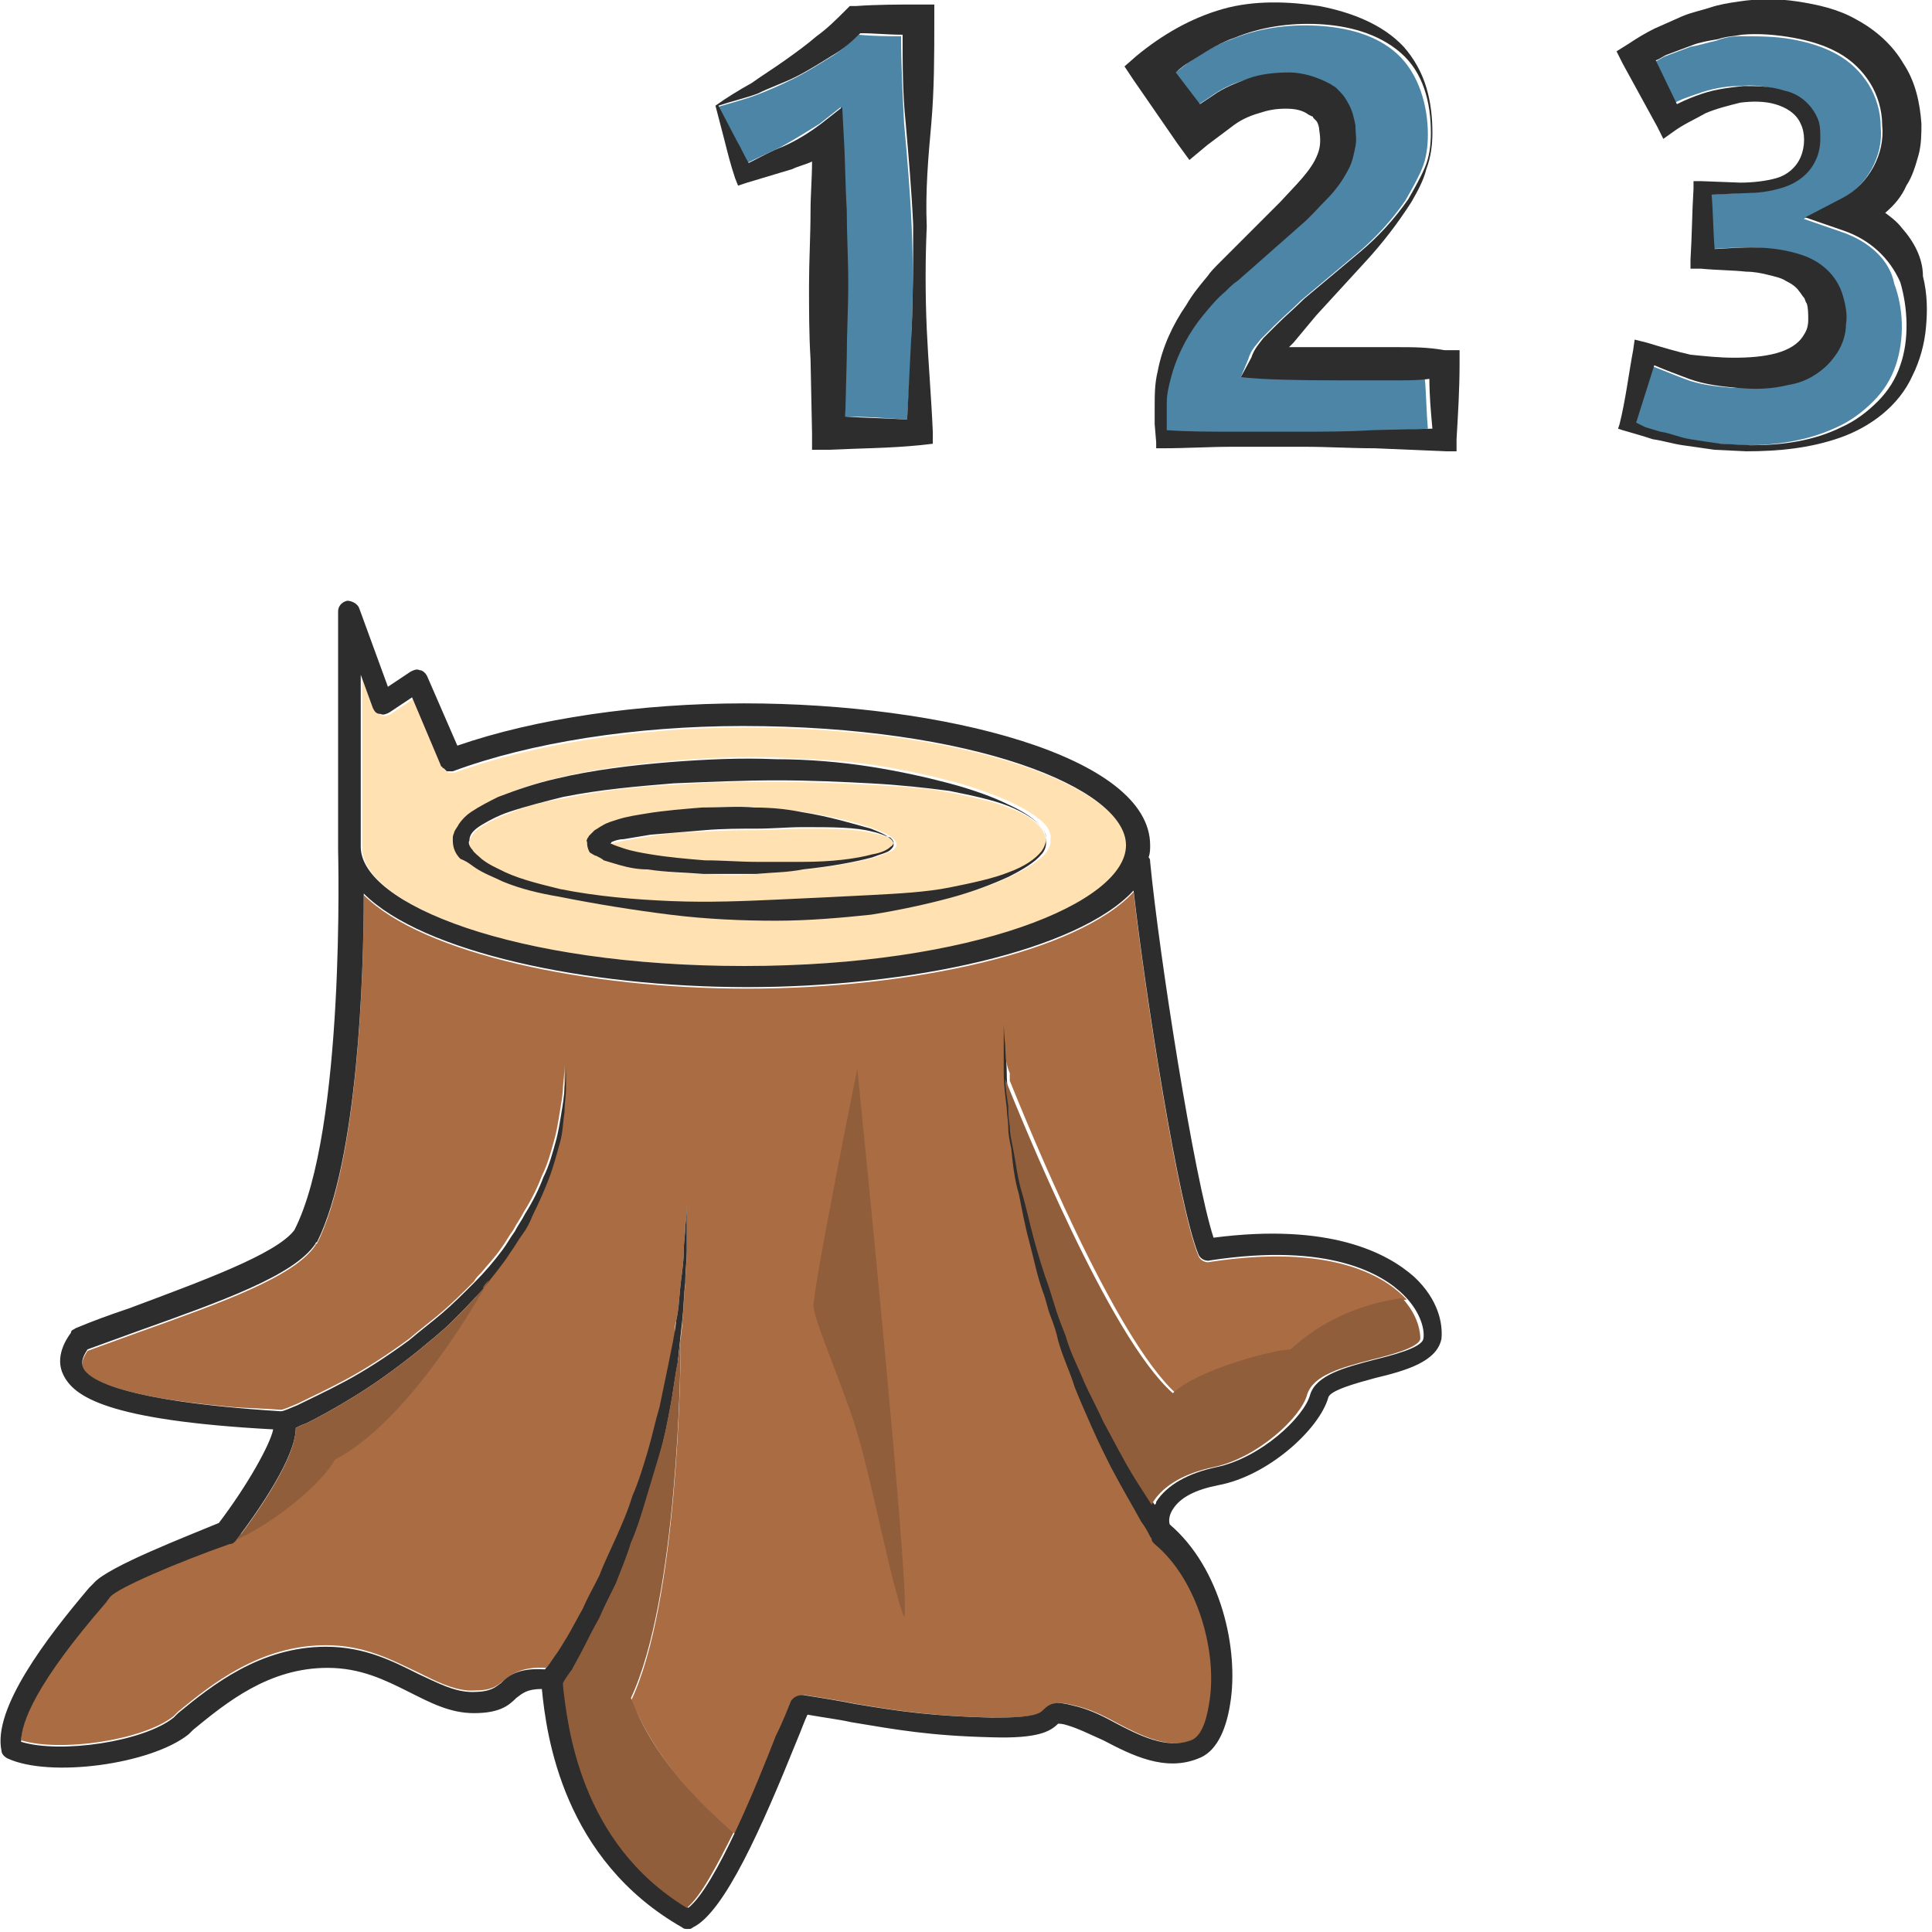 <?xml version="1.0" encoding="utf-8"?>
<!-- Generator: Adobe Illustrator 24.1.2, SVG Export Plug-In . SVG Version: 6.00 Build 0)  -->
<svg version="1.1" id="Layer_1" xmlns="http://www.w3.org/2000/svg" xmlns:xlink="http://www.w3.org/1999/xlink" x="0px" y="0px"
	 viewBox="0 0 128 128" style="enable-background:new 0 0 128 128;" xml:space="preserve">
<style type="text/css">
	.st0{fill:#4C85A5;}
	.st1{fill:#2D2D2D;}
	.st2{fill:#FFE1B2;}
	.st3{fill:#AA6D43;}
	.st4{fill:#915E3C;}
</style>
<g>
	<g>
		<path class="st0" d="M59.9,8.2c-0.1-1.9-0.2-3.9-0.2-5.8c-0.9,0-1.8,0-2.8-0.1c-0.6,0.5-1.2,1.1-1.9,1.5c-0.8,0.5-1.6,1-2.4,1.4
			c-0.8,0.4-1.7,0.8-2.5,1.1c-0.8,0.3-1.6,0.5-2.6,0.8l1.2,2.2c0.3,0.5,0.5,1,0.8,1.5c0.8-0.4,1.5-0.7,2.3-1.1
			c0.9-0.5,1.7-1,2.5-1.5l1.4-1.1L55.8,9c0.1,1.6,0.1,3.3,0.2,4.9c0,1.6,0.1,3.3,0.1,4.9c0,1.6,0,3.3-0.1,4.9L56,27.6
			c1.4,0,2.7,0.1,4.1,0.2c0.1-2,0.3-4,0.3-6c0.1-2.3,0.1-4.6,0-6.8C60.3,12.7,60.1,10.4,59.9,8.2z"/>
		<path class="st0" d="M122.1,15.4l-2.6-0.9l2.5-1.3c1.7-0.9,2.8-2.9,2.6-4.8c0-1-0.3-2-0.8-2.8c-0.5-0.8-1.2-1.5-2.1-2
			c-0.9-0.5-1.9-0.8-3-1c-1.1-0.2-2.3-0.2-3.4-0.2c-0.6,0-1.1,0.1-1.6,0.3c-0.5,0.1-1.1,0.3-1.7,0.4l-1.6,0.6
			c-0.3,0.1-0.5,0.3-0.8,0.4l1.2,2.8c0.5-0.3,1.1-0.5,1.7-0.7c0.8-0.3,1.8-0.5,2.7-0.5c0.9-0.1,1.8,0,2.7,0.3
			c0.9,0.3,1.8,0.9,2.2,1.8c0.2,0.5,0.3,1,0.2,1.4c0,0.5-0.1,0.9-0.3,1.4c-0.4,0.9-1.2,1.5-2.1,1.8c-0.9,0.3-1.8,0.4-2.7,0.4
			l-2.1,0.1c0,1.2,0.1,2.4,0.2,3.6c1.8-0.1,3.7-0.3,5.8,0.4c1.2,0.4,2.3,1.4,2.7,2.7c0.2,0.7,0.2,1.3,0.2,1.9
			c-0.1,0.6-0.3,1.3-0.6,1.9c-0.4,0.6-0.8,1.1-1.4,1.4c-0.6,0.4-1.2,0.6-1.8,0.7c-1.2,0.3-2.3,0.2-3.4,0.2c-1.1-0.1-2.2-0.2-3.2-0.6
			c-0.8-0.3-1.5-0.6-2.3-0.9c-0.4,1.3-0.8,2.5-1.2,3.8l0.6,0.3c0.3,0.1,0.6,0.3,1,0.3c0.7,0.2,1.3,0.4,2,0.5c0.7,0.1,1.3,0.3,2,0.3
			l2,0.1c2,0,4.1-0.3,6-1.2c0.9-0.4,1.7-1,2.4-1.7c0.7-0.7,1.2-1.5,1.5-2.4c0.6-1.8,0.5-3.8-0.1-5.4C125.2,17.2,123.8,16,122.1,15.4
			z"/>
		<path class="st0" d="M92.6,25.1c-1,0-2,0-3,0c-2,0-4,0-6-0.1L82.2,25l0.5-1.2c0.2-0.7,0.6-1,0.8-1.3c0.3-0.3,0.6-0.6,0.9-0.9
			c0.6-0.6,1.2-1.1,1.8-1.7l3.7-3.1c1.2-1,2.3-2.2,3.2-3.5c0.4-0.7,0.8-1.4,1.1-2.1c0.3-0.7,0.4-1.5,0.4-2.3c0-1.9-0.6-4-2-5.3
			c-1.4-1.3-3.4-1.8-5.4-1.9c-2-0.1-3.9,0.2-5.6,0.9c-0.9,0.3-1.7,0.8-2.5,1.3c-0.5,0.3-0.9,0.7-1.4,1l1.6,2.1l0.9-0.6
			c0.7-0.5,1.5-0.9,2.3-1.1c0.9-0.3,1.8-0.5,2.7-0.4c0.9,0,1.9,0.2,2.8,0.8c0.1,0.1,0.2,0.1,0.3,0.2c0.1,0.1,0.2,0.2,0.3,0.3
			c0.2,0.2,0.4,0.5,0.5,0.7c0.3,0.5,0.4,1,0.5,1.5c0.1,0.5,0.1,0.9,0,1.4c-0.1,0.5-0.2,1-0.4,1.4c-0.4,0.8-0.9,1.6-1.5,2.1
			c-0.6,0.6-1.1,1.2-1.7,1.7l-3.4,3l-0.8,0.7c-0.3,0.2-0.5,0.5-0.8,0.7c-0.5,0.5-1,1-1.5,1.6c-0.9,1.1-1.6,2.4-2,3.7
			c-0.2,0.7-0.3,1.4-0.4,2.1l0,1.1l0,0.7c1.4,0,2.8,0.1,4.2,0.1c1.6,0,3.1,0,4.7,0c1.6,0,3.1-0.1,4.7-0.1l3.9-0.2
			c-0.1-1.1-0.1-2.2-0.2-3.3C94,25,93.3,25.1,92.6,25.1z"/>
		<path class="st1" d="M61.7,8.2c0.2-2.3,0.2-4.6,0.2-6.8l0-1.1l-1,0c-1.4,0-2.8,0-4.2,0.1l-0.4,0L56,0.7c-0.6,0.6-1.2,1.2-1.9,1.7
			C53.4,3,52.7,3.5,52,4c-0.7,0.5-1.5,1-2.2,1.5c-0.9,0.5-1.7,1-2.4,1.5L48,9.3c0.2,0.8,0.4,1.6,0.7,2.5l0.2,0.5l0.6-0.2
			c1-0.3,2-0.6,3-0.9c0.4-0.2,0.9-0.3,1.3-0.5c0,1.1-0.1,2.2-0.1,3.3c0,1.6-0.1,3.3-0.1,4.9c0,1.6,0,3.3,0.1,4.9l0.1,4.9l0,1.1
			l1.1,0c2-0.1,4-0.1,6-0.3l0.9-0.1l0-0.8c-0.1-2.3-0.3-4.6-0.4-6.8c-0.1-2.3-0.1-4.6,0-6.8C61.3,12.7,61.5,10.4,61.7,8.2z
			 M60.4,21.8c-0.1,2-0.2,4-0.3,6c-1.4-0.1-2.7-0.1-4.1-0.2l0.1-3.9c0-1.6,0.1-3.3,0.1-4.9c0-1.6-0.1-3.3-0.1-4.9
			c-0.1-1.6-0.1-3.3-0.2-4.9l-0.1-1.9l-1.4,1.1c-0.8,0.6-1.6,1.1-2.5,1.5c-0.8,0.3-1.5,0.7-2.3,1.1c-0.3-0.5-0.5-1-0.8-1.5L47.6,7
			c0.9-0.3,1.8-0.5,2.6-0.8c0.8-0.4,1.7-0.7,2.5-1.1c0.8-0.4,1.6-0.9,2.4-1.4c0.7-0.4,1.3-0.9,1.9-1.5c0.9,0,1.8,0.1,2.8,0.1
			c0,1.9,0,3.9,0.2,5.8c0.2,2.3,0.4,4.6,0.5,6.8C60.5,17.3,60.5,19.5,60.4,21.8z"/>
		<path class="st1" d="M92.6,23c-1,0-2,0-3,0c-1.4,0-2.8,0-4.2,0c0.1-0.1,0.2-0.2,0.3-0.3c0.5-0.6,1-1.2,1.5-1.8l3.3-3.6
			c1.1-1.2,2.1-2.5,3-3.9c0.4-0.7,0.8-1.4,1-2.2c0.3-0.8,0.4-1.6,0.4-2.4c0-1-0.1-2-0.4-3c-0.3-1-0.8-1.9-1.5-2.7
			c-1.4-1.5-3.5-2.3-5.6-2.7c-2-0.3-4.3-0.4-6.4,0.2c-2.1,0.6-4,1.7-5.7,3.1l-0.8,0.7l0.6,0.9l2.9,4.2l0.8,1.1l1.2-1L80.8,9l0.8-0.6
			c0.5-0.4,1.1-0.7,1.8-0.9c0.6-0.2,1.1-0.3,1.8-0.3c0.6,0,1.1,0.1,1.5,0.4l0.2,0.1c0,0,0.1,0,0.1,0.1c0.1,0.1,0.1,0.1,0.2,0.2
			c0.1,0.1,0.2,0.4,0.2,0.6c0.1,0.6,0.1,1.1-0.1,1.6c-0.4,1.1-1.5,2.1-2.5,3.2l-3.2,3.2l-0.8,0.8c-0.3,0.3-0.6,0.6-0.8,0.9
			c-0.5,0.6-1,1.2-1.4,1.9c-0.9,1.3-1.6,2.8-1.9,4.4c-0.2,0.8-0.2,1.6-0.2,2.4l0,1.1l0.1,1.2l0,0.4l0.4,0c1.6,0,3.1-0.1,4.7-0.1
			c1.6,0,3.1,0,4.7,0c1.6,0,3.1,0.1,4.7,0.1l4.7,0.2l0.7,0l0-0.8c0.1-1.7,0.2-3.3,0.2-5l0-0.9l-1,0C94.6,23,93.6,23,92.6,23z
			 M90.9,28.5c-1.6,0.1-3.1,0.1-4.7,0.1c-1.6,0-3.1,0-4.7,0c-1.4,0-2.8,0-4.2-0.1l0-0.7l0-1.1c0-0.7,0.2-1.4,0.4-2.1
			c0.4-1.3,1.1-2.6,2-3.7c0.5-0.6,0.9-1.1,1.5-1.6c0.3-0.3,0.5-0.5,0.8-0.7l0.8-0.7l3.4-3c0.6-0.5,1.1-1.1,1.7-1.7
			c0.6-0.6,1.1-1.3,1.5-2.1c0.2-0.4,0.3-0.9,0.4-1.4c0.1-0.5,0-0.9,0-1.4c-0.1-0.5-0.2-1-0.5-1.5c-0.1-0.2-0.3-0.5-0.5-0.7
			c-0.1-0.1-0.2-0.2-0.3-0.3c-0.1-0.1-0.2-0.1-0.3-0.2c-0.9-0.5-1.9-0.8-2.8-0.8c-0.9,0-1.9,0.1-2.7,0.4c-0.8,0.3-1.6,0.6-2.3,1.1
			l-0.9,0.6l-1.6-2.1c0.4-0.4,0.9-0.7,1.4-1c0.8-0.5,1.6-1,2.5-1.3c1.7-0.7,3.6-1,5.6-0.9c1.9,0.1,3.9,0.6,5.4,1.9
			c1.5,1.3,2,3.3,2,5.3c0,0.8-0.1,1.6-0.4,2.3c-0.3,0.7-0.7,1.4-1.1,2.1c-0.9,1.3-2,2.5-3.2,3.5l-3.7,3.1c-0.6,0.6-1.2,1.1-1.8,1.7
			c-0.3,0.3-0.6,0.6-0.9,0.9c-0.3,0.4-0.6,0.7-0.8,1.3L82.2,25l1.4,0.1c2,0.1,4,0.1,6,0.1c1,0,2,0,3,0c0.7,0,1.4,0,2.1-0.1
			c0,1.1,0.1,2.2,0.2,3.3L90.9,28.5z"/>
		<path class="st1" d="M126,15.1c-0.3-0.4-0.7-0.7-1.1-1c0.6-0.5,1.1-1.1,1.4-1.8c0.4-0.6,0.6-1.3,0.8-2c0.2-0.7,0.2-1.5,0.2-2.1
			c-0.1-1.4-0.4-2.8-1.2-4C125.4,3,124.3,2,123,1.3c-1.2-0.7-2.6-1-3.9-1.2c-1.3-0.2-2.6-0.2-3.9,0c-0.7,0.1-1.3,0.2-1.9,0.4
			c-0.6,0.2-1.2,0.3-1.9,0.6l-1.8,0.8c-0.6,0.3-1.1,0.6-1.7,1l-0.8,0.5l0.4,0.8l2.3,4.2l0.4,0.8l0.7-0.5c0.7-0.5,1.4-0.8,2.1-1.2
			c0.7-0.3,1.5-0.5,2.3-0.7c0.8-0.1,1.6-0.1,2.3,0.1c0.7,0.2,1.4,0.6,1.7,1.3c0.3,0.6,0.3,1.5,0,2.2c-0.3,0.7-0.9,1.2-1.6,1.4
			c-0.7,0.2-1.6,0.3-2.4,0.3l-2.6-0.1l-0.5,0l0,0.5c-0.1,1.6-0.1,3.1-0.2,4.7l0,0.6l0.7,0c1,0.1,2.1,0.1,3,0.2c0.5,0,1,0.1,1.4,0.2
			c0.4,0.1,0.9,0.2,1.2,0.4c0.4,0.2,0.7,0.4,0.9,0.7c0.1,0.1,0.2,0.3,0.3,0.4c0.1,0.1,0.1,0.3,0.2,0.4c0.1,0.3,0.1,0.7,0.1,1.1
			c0,0.4-0.1,0.7-0.3,1c-0.7,1.2-2.6,1.5-4.6,1.5c-1,0-1.9-0.1-2.9-0.2c-0.9-0.2-1.9-0.5-2.9-0.8l-0.8-0.2l-0.1,0.7
			c-0.3,1.6-0.5,3.3-0.9,4.9l-0.1,0.3l0.3,0.1c0.7,0.2,1.4,0.4,2,0.6c0.7,0.1,1.3,0.3,2,0.4c0.7,0.1,1.4,0.2,2.1,0.3l2.1,0.1
			c2.1,0,4.2-0.2,6.2-0.9c2-0.7,3.9-2.1,4.8-4.1c0.5-1,0.8-2.1,0.9-3.2c0.1-1.1,0.1-2.2-0.2-3.4C127.4,17.1,126.8,16,126,15.1z
			 M125.9,24.2c-0.3,0.9-0.8,1.7-1.5,2.4c-0.7,0.7-1.5,1.3-2.4,1.7c-1.8,0.9-3.9,1.2-6,1.2l-2-0.1c-0.7-0.1-1.4-0.2-2-0.3
			c-0.7-0.1-1.3-0.4-2-0.5c-0.3-0.1-0.7-0.2-1-0.3l-0.6-0.3c0.4-1.3,0.8-2.5,1.2-3.8c0.7,0.3,1.5,0.6,2.3,0.9
			c1.1,0.4,2.2,0.5,3.2,0.6c1.1,0.1,2.2,0.1,3.4-0.2c0.6-0.1,1.2-0.3,1.8-0.7c0.6-0.4,1-0.8,1.4-1.4c0.4-0.6,0.6-1.3,0.6-1.9
			c0.1-0.6,0-1.2-0.2-1.9c-0.4-1.4-1.5-2.3-2.7-2.7c-2.1-0.7-4-0.5-5.8-0.4c-0.1-1.2-0.1-2.4-0.2-3.6l2.1-0.1c0.9,0,1.8-0.1,2.7-0.4
			c0.9-0.3,1.7-0.9,2.1-1.8c0.2-0.4,0.3-0.9,0.3-1.4c0-0.5,0-1-0.2-1.4c-0.4-0.9-1.2-1.6-2.2-1.8c-0.9-0.3-1.9-0.3-2.7-0.3
			c-0.9,0.1-1.8,0.2-2.7,0.5c-0.6,0.2-1.1,0.4-1.7,0.7L109.7,4c0.3-0.1,0.5-0.3,0.8-0.4l1.6-0.6c0.5-0.2,1.1-0.3,1.7-0.4
			c0.6-0.2,1.1-0.2,1.6-0.3c1.1-0.1,2.3,0,3.4,0.2c1.1,0.2,2.1,0.5,3,1c0.9,0.5,1.6,1.2,2.1,2c0.5,0.8,0.8,1.8,0.8,2.8
			c0.2,1.9-0.9,3.9-2.6,4.8l-2.5,1.3l2.6,0.9c1.7,0.6,3,1.8,3.7,3.4C126.4,20.4,126.5,22.5,125.9,24.2z"/>
	</g>
	<g>
		<path class="st2" d="M41.3,56.3c0.6,0.2,1.2,0.3,1.8,0.4c1.2,0.2,2.4,0.3,3.6,0.4c1.2,0.1,2.3,0.1,3.4,0.1c1.1,0,2.1,0,3.1,0
			c1.9,0,3.5-0.2,4.6-0.5c0.5-0.1,0.9-0.3,1.2-0.5c0.2-0.2,0.2-0.3,0.2-0.3c0,0,0-0.1-0.2-0.3c-0.2-0.2-0.6-0.3-1.2-0.4
			c-1.1-0.3-2.7-0.3-4.6-0.3c-0.9,0-2,0.1-3.1,0.1c-1.1,0-2.2,0-3.4,0.1c-1.2,0-2.4,0.1-3.6,0.3c-0.6,0.1-1.2,0.2-1.8,0.3
			c-0.3,0.1-0.6,0.1-0.8,0.2c-0.1,0-0.1,0-0.2,0.1c0,0,0.1,0,0.1,0.1C40.7,56.1,41,56.2,41.3,56.3z"/>
		<path class="st2" d="M49.3,64c15.2,0,25.4-4.1,25.4-7.9s-10.2-7.9-25.4-7.9c-7,0-14,1.1-19.2,3c0,0-0.1,0-0.1,0c0,0-0.1,0-0.1,0
			c-0.1,0-0.1,0-0.1,0c0,0-0.1,0-0.1,0c0,0-0.1-0.1-0.1-0.1c0,0-0.1,0-0.1-0.1c0,0-0.1-0.1-0.1-0.1c0,0-0.1-0.1-0.1-0.1l-1.9-4.5
			l-1.5,1c-0.2,0.1-0.4,0.2-0.6,0.1c-0.2-0.1-0.4-0.2-0.5-0.4l-0.8-2.2v11.3C23.9,59.9,34.1,64,49.3,64z M30.3,55.4
			c0-0.1,0.1-0.2,0.1-0.4c0.1-0.2,0.2-0.4,0.3-0.5c0.2-0.3,0.5-0.6,0.8-0.8c0.6-0.4,1.2-0.7,1.8-1c1.2-0.5,2.5-0.9,3.8-1.2
			c2.5-0.6,5.1-0.9,7.5-1.1c2.4-0.2,4.8-0.3,7.1-0.2c2.3,0.1,4.4,0.2,6.3,0.5c1.9,0.3,3.7,0.7,5.2,1.1c1.5,0.4,2.8,0.9,3.9,1.4
			c1,0.5,1.8,1,2.2,1.5c0.4,0.5,0.3,0.9,0.3,0.9l0,0c0,0,0,0.1,0,0.2c0,0.2-0.1,0.4-0.3,0.7c-0.4,0.5-1.2,1-2.2,1.5
			c-1,0.5-2.4,1-3.9,1.4c-1.5,0.4-3.3,0.8-5.2,1.1c-1.9,0.3-4.1,0.4-6.3,0.4c-2.2,0-4.6-0.2-7-0.4c-2.4-0.3-4.9-0.6-7.4-1.2
			c-1.3-0.3-2.5-0.6-3.7-1c-0.6-0.2-1.2-0.5-1.8-0.9c-0.3-0.2-0.6-0.4-0.8-0.7c-0.2-0.3-0.5-0.6-0.5-1.2L30.3,55.4z"/>
		<path class="st2" d="M31.9,57c0.5,0.4,1.1,0.7,1.6,0.9c1.2,0.5,2.4,0.8,3.6,1.1c2.5,0.5,5,0.8,7.4,0.8c2.4,0.1,4.8,0,7-0.1
			c2.2-0.1,4.3-0.2,6.2-0.3c1.9-0.1,3.7-0.3,5.2-0.5c1.5-0.3,2.9-0.6,3.9-1c1-0.4,1.8-0.9,2.2-1.4c0.4-0.4,0.3-0.8,0.3-0.8
			c0,0,0-0.3-0.3-0.8c-0.4-0.5-1.1-1-2.2-1.4c-1-0.4-2.4-0.7-3.9-1c-1.5-0.3-3.3-0.4-5.2-0.5c-1.9-0.1-4-0.2-6.2-0.2
			c-2.2,0-4.5,0-6.9,0.2c-2.4,0.1-4.9,0.4-7.3,0.9c-1.2,0.2-2.5,0.5-3.6,1c-0.6,0.2-1.2,0.5-1.7,0.8c-0.5,0.3-0.9,0.7-0.9,1.2
			c0,0.1,0.1,0.4,0.2,0.6C31.5,56.6,31.7,56.8,31.9,57z M39.1,55.6c0-0.1,0-0.1,0.1-0.2l0.1-0.1c0.1-0.1,0.2-0.2,0.3-0.3
			c0.2-0.1,0.4-0.2,0.5-0.3c0.3-0.2,0.7-0.3,1-0.4c0.6-0.2,1.3-0.3,1.9-0.4c1.3-0.2,2.5-0.3,3.7-0.4c1.2,0,2.4-0.1,3.5,0
			c1.1,0,2.2,0.2,3.1,0.3c1.9,0.3,3.5,0.7,4.6,1.1c0.5,0.2,1,0.4,1.2,0.6c0.3,0.2,0.3,0.5,0.3,0.4l0,0c0,0,0,0,0,0.1
			c0,0.1-0.1,0.2-0.2,0.3c-0.3,0.2-0.7,0.3-1.2,0.5c-1.1,0.3-2.7,0.6-4.6,0.8c-1,0.1-2,0.2-3.1,0.3c-1.1,0.1-2.3,0.1-3.5,0
			c-1.2,0-2.5-0.1-3.7-0.3c-0.6-0.1-1.3-0.2-1.9-0.3c-0.3-0.1-0.7-0.2-1-0.3c-0.2-0.1-0.3-0.2-0.5-0.3c-0.1-0.1-0.2-0.1-0.3-0.3
			c-0.1-0.1-0.2-0.3-0.2-0.6C39,55.6,39,55.8,39.1,55.6z"/>
		<path class="st3" d="M66.6,69.3c-0.1-1-0.1-1.5-0.1-1.5S66.5,68.3,66.6,69.3c-0.1,0.5-0.1,1.1,0,1.8c0,0.7,0.1,1.5,0.2,2.3
			c0,0.4,0.1,0.9,0.1,1.3c0,0.5,0.1,0.9,0.2,1.4c0.1,1,0.2,2,0.5,3c0.2,1,0.4,2.1,0.7,3.2c0.3,1.1,0.5,2.2,0.9,3.3
			c0.2,0.5,0.3,1.1,0.5,1.6c0.2,0.5,0.4,1.1,0.5,1.6c0.3,1.1,0.8,2.1,1.1,3.1c0.4,1,0.8,1.9,1.2,2.8c0.4,0.9,0.8,1.7,1.2,2.5
			c0.5,0.9,0.9,1.8,1.3,2.5c0.2,0.4,0.5,0.8,0.7,1.1c0.3,0.4,0.5,0.8,0.6,1c0.1,0.1,0.1,0.2,0.1,0.2c0,0.1,0.1,0.2,0.2,0.3
			c2.9,2.4,4.2,7.3,3.6,10.6c-0.2,1.3-0.6,2.2-1.2,2.4c-1.6,0.6-3.4-0.3-5.1-1.2c-0.9-0.5-1.8-0.9-2.7-1.1c-1.1-0.3-1.5-0.2-2,0.3
			c-0.2,0.2-0.5,0.5-3.3,0.5c-4-0.1-6.1-0.4-9.1-0.9c-1-0.2-2.2-0.4-3.5-0.6c-0.3,0-0.6,0.1-0.8,0.4c-0.2,0.5-0.6,1.3-1,2.3
			c-0.6,1.6-1.7,4.2-2.8,6.5c-5.2-4.4-6.2-7.6-6.9-8.8c3.1-6.5,3.3-21.9,3.3-23.9c0-0.4,0.1-0.8,0.1-1.2c0.1-0.9,0.1-1.7,0.2-2.5
			c0-0.8,0.1-1.5,0.1-2.1c0-0.6,0-1.2,0-1.7c0-0.9,0-1.4,0-1.4s0,0.5-0.1,1.4c0,0.5-0.1,1-0.1,1.6c0,0.6-0.1,1.3-0.2,2.1
			c-0.1,0.8-0.1,1.6-0.3,2.5c-0.1,0.3-0.1,0.6-0.1,0.9c-0.1,0.6-0.2,1.2-0.3,1.8c-0.2,0.9-0.4,1.9-0.6,2.9c-0.3,1-0.5,2-0.8,3
			c-0.3,1-0.6,2-1,2.9c-0.3,1-0.7,1.9-1.1,2.8c-0.4,0.9-0.8,1.7-1.1,2.5c-0.4,0.8-0.8,1.5-1.1,2.2c-0.4,0.7-0.7,1.3-1,1.8
			c-0.3,0.5-0.6,1-0.9,1.4c-0.2,0.3-0.4,0.6-0.6,0.8c-1.6-0.1-2.3,0.4-2.9,0.9c-0.4,0.3-0.7,0.6-1.9,0.6c-0.1,0-0.2,0-0.4,0
			c-1.1-0.1-2.1-0.6-3.3-1.2c-1.7-0.8-3.5-1.8-6.1-1.8c-4.4,0-7.6,2.6-9.8,4.4l-0.3,0.3c-2,1.6-7.5,2.4-10.1,1.6
			c0-1.3,1-3.9,5.6-9.2l0.3-0.4c0.5-0.6,4.5-2.3,7.9-3.5c0.1-0.1,0.3-0.1,0.3-0.2c0-0.1,0.1-0.1,0.1-0.2c2.7-1.2,5.6-3.6,6.5-5.3
			c4.6-2.4,8.9-9.5,10.2-11.9c0.5-0.6,0.9-1.2,1.3-1.7c0.3-0.4,0.5-0.8,0.8-1.2c0.3-0.4,0.5-0.8,0.7-1.3c0.4-0.8,0.8-1.7,1.1-2.5
			c0.3-0.8,0.5-1.6,0.7-2.3c0.2-0.7,0.3-1.4,0.4-2c0-0.6,0.1-1.1,0.1-1.6c0-0.9,0-1.4,0-1.4s0,0.5-0.1,1.4c0,0.4-0.1,1-0.2,1.6
			c-0.1,0.6-0.2,1.3-0.4,2c-0.2,0.7-0.4,1.5-0.8,2.3c-0.3,0.8-0.7,1.6-1.2,2.4c-0.2,0.4-0.5,0.8-0.7,1.2c-0.3,0.4-0.5,0.8-0.8,1.2
			c-0.4,0.6-0.9,1.1-1.3,1.6c-0.2,0.2-0.4,0.4-0.5,0.6c-0.7,0.7-1.4,1.4-2.1,2c-0.7,0.6-1.5,1.2-2.2,1.8c-1.5,1.1-2.9,2-4.2,2.7
			c-1.3,0.7-2.4,1.2-3.2,1.6c-0.5,0.2-0.9,0.4-1.1,0.4c-1.3-0.1-2.4-0.1-3.4-0.2c-7.9-0.7-9.4-2-9.7-2.5c-0.1-0.3-0.1-0.6,0.3-1.2
			c1.1-0.4,2.2-0.8,3.3-1.2c5.6-2,10.4-3.7,11.8-5.8c0,0,0-0.1,0.1-0.1c2.7-5.4,3.1-17.6,3.1-23.1c3.9,3.9,14.8,6.2,25.4,6.2
			c10.8,0,21.9-2.4,25.6-6.4c0.8,7,3,21,4.3,24.1c0.1,0.3,0.5,0.5,0.8,0.4c7.9-1.2,11.4,0.9,12.8,2.3c0.1,0.1,0.1,0.1,0.2,0.2
			c-4.3,0.6-6.6,2.7-7.4,3.4c-1,0-6,1.4-7.8,2.9c-4.2-3.7-10-18.1-11.1-20.8c0-0.2,0-0.3,0-0.5C66.6,70.4,66.6,69.8,66.6,69.3z"/>
		<path class="st1" d="M6.2,104.9l-0.3,0.3c-2.8,3.3-6.4,8-5.8,10.8c0,0.2,0.2,0.4,0.4,0.5c2.8,1.3,9.5,0.4,12-1.6l0.3-0.3
			c2.2-1.8,5-4.1,8.9-4.1c2.2,0,3.8,0.8,5.4,1.6c1.4,0.7,2.7,1.4,4.3,1.4c1.7,0,2.3-0.5,2.8-1c0.4-0.3,0.7-0.6,1.7-0.6
			c0.3,3.1,1.4,11.3,9.3,15.8c0.1,0.1,0.2,0.1,0.4,0.1c0.1,0,0.2,0,0.3-0.1c2.1-1,4.6-6.7,6.9-12.4c0.3-0.7,0.5-1.3,0.7-1.7
			c1.1,0.2,2,0.3,2.9,0.5c3,0.5,5.2,0.9,9.3,1c3.1,0.1,3.9-0.4,4.4-0.9l0,0c0.1,0,0.3,0,0.6,0.1c0.7,0.2,1.5,0.6,2.4,1
			c1.9,1,4.1,2.1,6.3,1.2c1.1-0.4,1.8-1.7,2.1-3.6c0.6-3.6-0.6-9-4-11.9c-0.1-0.3,0-0.7,0.2-1c0.5-0.8,1.5-1.3,3-1.6
			c3.3-0.6,6.7-3.7,7.3-5.8c0.1-0.5,2-1,3.1-1.3c2.1-0.5,4.1-1.1,4.4-2.6c0.1-1-0.2-2.6-1.8-4.1C91.9,83,88.1,81,80.4,82
			c-1.3-4-3.6-18.7-4.2-24.9c0-0.1,0-0.2-0.1-0.3c0.1-0.3,0.1-0.5,0.1-0.8c0-5.9-13.7-9.4-26.9-9.4c-6.9,0-13.8,1-19,2.8l-2-4.6
			c-0.1-0.2-0.3-0.4-0.5-0.4c-0.2-0.1-0.4,0-0.6,0.1l-1.5,1l-1.9-5.2c-0.1-0.3-0.5-0.5-0.8-0.5c-0.4,0.1-0.6,0.4-0.6,0.7v15.4
			c0,0.1,0,0.2,0,0.3c0,0,0,0.1,0,0.1c0,0.2,0.5,18.6-2.9,25.2c-1.2,1.6-6.2,3.4-11,5.2c-1.2,0.4-2.3,0.8-3.5,1.3
			c-0.1,0.1-0.3,0.1-0.3,0.3c-0.3,0.4-1.1,1.6-0.5,2.8c0.7,1.4,2.8,3,13.9,3.6c-0.2,1-1.7,3.7-3.6,6.2
			C12.6,101.7,7.1,103.8,6.2,104.9z M23.9,44.7l0.8,2.2c0.1,0.2,0.2,0.4,0.5,0.4c0.2,0.1,0.4,0,0.6-0.1l1.5-1l1.9,4.5
			c0,0,0,0.1,0.1,0.1c0,0,0,0.1,0.1,0.1c0,0,0.1,0.1,0.1,0.1c0,0,0.1,0.1,0.1,0.1c0,0,0.1,0,0.1,0c0,0,0.1,0,0.1,0c0,0,0.1,0,0.1,0
			c0,0,0.1,0,0.1,0c5.1-1.9,12.1-3,19.2-3c15.2,0,25.4,4.1,25.4,7.9S64.5,64,49.3,64s-25.4-4.1-25.4-7.9V44.7z M15.6,102.1
			c1.6-2.1,4-5.6,4-7.5c0.2-0.1,0.4-0.2,0.7-0.3c0.8-0.4,1.9-1,3.2-1.8c1.3-0.8,2.7-1.8,4.2-3c0.7-0.6,1.5-1.2,2.2-1.9
			c0.7-0.7,1.4-1.4,2.1-2.2c0.6-0.8,1.3-1.6,1.8-2.4c0.3-0.4,0.5-0.8,0.8-1.2c0.3-0.4,0.5-0.8,0.7-1.3c0.4-0.8,0.8-1.7,1.1-2.5
			c0.3-0.8,0.5-1.6,0.7-2.3c0.2-0.7,0.2-1.4,0.3-2c0-0.6,0.1-1.1,0.1-1.6c0-0.9,0-1.4,0-1.4s0,0.5-0.1,1.4c0,0.4-0.1,1-0.2,1.6
			c-0.1,0.6-0.2,1.3-0.4,2c-0.2,0.7-0.4,1.5-0.8,2.3c-0.3,0.8-0.7,1.6-1.2,2.4c-0.2,0.4-0.5,0.8-0.7,1.2c-0.3,0.4-0.5,0.8-0.8,1.2
			c-0.6,0.8-1.2,1.5-1.9,2.2c-0.7,0.7-1.4,1.4-2.1,2c-0.7,0.6-1.5,1.2-2.2,1.8c-1.5,1.1-2.9,2-4.2,2.7c-1.3,0.7-2.4,1.2-3.2,1.6
			c-0.5,0.2-0.9,0.4-1.1,0.4C7.7,92.8,5.8,91.3,5.5,90.6c-0.1-0.3-0.1-0.6,0.3-1.2c1.1-0.4,2.2-0.8,3.3-1.2c5.6-2,10.4-3.7,11.8-5.8
			c0,0,0-0.1,0.1-0.1c2.7-5.4,3.1-17.6,3.1-23.1c3.9,3.9,14.8,6.2,25.4,6.2c10.8,0,21.9-2.4,25.6-6.4c0.8,7,3,21,4.3,24.1
			c0.1,0.3,0.5,0.5,0.8,0.4c7.9-1.2,11.4,0.9,12.8,2.3c1.2,1.2,1.4,2.4,1.3,2.9c-0.1,0.6-2.1,1.1-3.3,1.4c-1.9,0.5-3.8,1-4.2,2.3
			c-0.4,1.5-3.3,4.2-6.2,4.8c-1.9,0.4-3.3,1.2-4,2.3c0,0.1,0,0.1-0.1,0.2c-0.5-0.8-1.2-1.8-1.9-3.1c-0.4-0.7-0.8-1.5-1.3-2.4
			c-0.4-0.9-0.9-1.8-1.3-2.7c-0.4-1-0.9-1.9-1.2-3c-0.2-0.5-0.4-1-0.6-1.5c-0.2-0.5-0.4-1.1-0.5-1.6c-0.4-1.1-0.7-2.1-1-3.2
			c-0.3-1.1-0.5-2.1-0.8-3.1c-0.3-1-0.4-2-0.6-3c-0.1-0.5-0.2-0.9-0.2-1.4c-0.1-0.5-0.1-0.9-0.2-1.3c-0.1-0.8-0.2-1.6-0.2-2.3
			c0-0.7-0.1-1.3-0.1-1.8c-0.1-1-0.1-1.5-0.1-1.5s0,0.6,0,1.5c0,0.5,0,1.1,0,1.8c0,0.7,0.1,1.5,0.2,2.3c0,0.4,0.1,0.9,0.1,1.3
			c0,0.5,0.1,0.9,0.2,1.4c0.1,1,0.2,2,0.5,3c0.2,1,0.4,2.1,0.7,3.2c0.3,1.1,0.5,2.2,0.9,3.3c0.2,0.5,0.3,1.1,0.5,1.6
			c0.2,0.5,0.4,1.1,0.5,1.6c0.3,1.1,0.8,2.1,1.1,3.1c0.4,1,0.8,1.9,1.2,2.8c0.4,0.9,0.8,1.7,1.2,2.5c0.8,1.5,1.5,2.7,2,3.6
			c0.3,0.4,0.5,0.8,0.6,1c0.1,0.1,0.1,0.2,0.1,0.2c0,0.1,0.1,0.2,0.2,0.3c2.9,2.4,4.2,7.3,3.6,10.6c-0.2,1.3-0.6,2.2-1.2,2.4
			c-1.6,0.6-3.4-0.3-5.1-1.2c-0.9-0.5-1.8-0.9-2.7-1.1c-1.1-0.3-1.5-0.2-2,0.3c-0.2,0.2-0.5,0.5-3.3,0.5c-4-0.1-6.1-0.4-9.1-0.9
			c-1-0.2-2.2-0.4-3.5-0.6c-0.3,0-0.6,0.1-0.8,0.4c-0.2,0.5-0.5,1.3-1,2.3c-1.2,3.1-4,10-5.8,11.4c-7.1-4.3-7.9-12.1-8.2-14.7l0-0.2
			c0.1-0.2,0.3-0.5,0.6-0.9c0.2-0.4,0.5-0.9,0.8-1.5c0.3-0.6,0.6-1.2,1-1.9c0.3-0.7,0.7-1.5,1.1-2.3c0.3-0.8,0.7-1.7,1-2.6
			c0.4-0.9,0.7-1.9,1-2.9c0.3-1,0.6-2,0.8-3c0.3-1,0.5-2,0.7-3.1c0.2-1,0.3-2,0.5-3c0.1-1,0.2-1.9,0.3-2.8c0.1-0.9,0.1-1.7,0.2-2.5
			c0-0.8,0.1-1.5,0.1-2.1c0-0.6,0-1.2,0-1.6c0-0.9,0-1.4,0-1.4s0,0.5-0.1,1.4c0,0.5-0.1,1-0.1,1.6c0,0.6-0.1,1.3-0.2,2.1
			c-0.1,0.8-0.1,1.6-0.3,2.5c-0.1,0.9-0.3,1.8-0.5,2.8c-0.2,1-0.4,1.9-0.6,2.9c-0.3,1-0.5,2-0.8,3c-0.3,1-0.6,2-1,2.9
			c-0.3,1-0.7,1.9-1.1,2.8c-0.4,0.9-0.8,1.7-1.1,2.5c-0.4,0.8-0.8,1.5-1.1,2.2c-0.4,0.7-0.7,1.3-1,1.8c-0.3,0.5-0.6,1-0.9,1.4
			c-0.2,0.3-0.4,0.6-0.6,0.8c-1.6-0.1-2.3,0.3-2.9,0.9c-0.4,0.3-0.7,0.6-1.9,0.6c-1.2,0-2.3-0.6-3.6-1.2c-1.6-0.8-3.5-1.8-6.1-1.8
			c-4.4,0-7.6,2.6-9.8,4.4l-0.3,0.3c-2,1.6-7.5,2.4-10.1,1.6c0-1.3,1-3.9,5.6-9.2l0.3-0.4c0.5-0.6,4.5-2.3,7.9-3.5
			C15.4,102.3,15.5,102.2,15.6,102.1z"/>
		<path class="st1" d="M31.5,57.5c0.6,0.4,1.2,0.6,1.8,0.9c1.2,0.5,2.5,0.8,3.7,1c2.5,0.5,5,0.9,7.4,1.2c2.4,0.3,4.8,0.4,7,0.4
			c2.2,0,4.4-0.2,6.3-0.4c1.9-0.3,3.7-0.7,5.2-1.1c1.5-0.4,2.8-0.9,3.9-1.4c1-0.5,1.8-1,2.2-1.5c0.2-0.2,0.3-0.5,0.3-0.7
			c0-0.2,0-0.2,0-0.2l0,0c0,0,0.1-0.4-0.3-0.9c-0.4-0.5-1.1-1-2.2-1.5c-1-0.5-2.4-1-3.9-1.4c-1.5-0.4-3.3-0.8-5.2-1.1
			c-1.9-0.3-4.1-0.5-6.3-0.5c-2.2-0.1-4.6,0-7.1,0.2c-2.4,0.2-5,0.5-7.5,1.1c-1.3,0.3-2.5,0.7-3.8,1.2c-0.6,0.3-1.2,0.6-1.8,1
			c-0.3,0.2-0.6,0.5-0.8,0.8c-0.1,0.2-0.2,0.3-0.3,0.5c0,0.1-0.1,0.2-0.1,0.4l0,0.2c0,0.5,0.2,0.9,0.5,1.2
			C31,57.1,31.2,57.3,31.5,57.5z M32,54.6c0.5-0.3,1.1-0.6,1.7-0.8c1.2-0.4,2.4-0.7,3.6-1c2.5-0.5,4.9-0.7,7.3-0.9
			c2.4-0.1,4.7-0.2,6.9-0.2c2.2,0,4.3,0.1,6.2,0.2c1.9,0.1,3.7,0.3,5.2,0.5c1.5,0.3,2.9,0.6,3.9,1c1,0.4,1.8,0.9,2.2,1.4
			c0.4,0.5,0.3,0.8,0.3,0.8c0,0,0,0.4-0.3,0.8c-0.4,0.5-1.1,1-2.2,1.4c-1,0.4-2.4,0.7-3.9,1c-1.5,0.3-3.3,0.4-5.2,0.5
			c-1.9,0.1-4,0.2-6.2,0.3c-2.2,0.1-4.5,0.2-7,0.1c-2.4-0.1-4.9-0.3-7.4-0.8c-1.2-0.3-2.5-0.6-3.6-1.1c-0.6-0.3-1.1-0.5-1.6-0.9
			c-0.2-0.2-0.5-0.4-0.6-0.6c-0.2-0.2-0.3-0.5-0.2-0.6C31.1,55.2,31.5,54.9,32,54.6z"/>
		<path class="st1" d="M39.5,56.7c0.2,0.1,0.4,0.2,0.5,0.3c0.3,0.1,0.7,0.2,1,0.3c0.7,0.2,1.3,0.3,1.9,0.3c1.3,0.2,2.5,0.2,3.7,0.3
			c1.2,0,2.4,0,3.5,0c1.1-0.1,2.1-0.1,3.1-0.3c1.9-0.2,3.5-0.5,4.6-0.8c0.5-0.2,1-0.3,1.2-0.5c0.1-0.1,0.2-0.2,0.2-0.3
			c0-0.1,0-0.1,0-0.1l0,0c0,0,0-0.2-0.3-0.4c-0.2-0.2-0.7-0.4-1.2-0.6c-1.1-0.3-2.7-0.8-4.6-1.1c-1-0.2-2-0.3-3.1-0.3
			c-1.1-0.1-2.3,0-3.5,0c-1.2,0.1-2.5,0.2-3.7,0.4c-0.6,0.1-1.3,0.2-1.9,0.4c-0.3,0.1-0.7,0.2-1,0.4c-0.2,0.1-0.3,0.2-0.5,0.3
			c-0.1,0.1-0.2,0.2-0.3,0.3l-0.1,0.1c0,0.1-0.1,0.1-0.1,0.2c-0.1,0.2,0,0,0,0.3c0,0.2,0.1,0.5,0.2,0.6
			C39.3,56.6,39.4,56.7,39.5,56.7z M40.5,55.8c0.2-0.1,0.5-0.2,0.8-0.2c0.6-0.1,1.2-0.2,1.8-0.3c1.2-0.1,2.4-0.2,3.6-0.3
			c1.2-0.1,2.3-0.1,3.4-0.1c1.1,0,2.1-0.1,3.1-0.1c1.9,0,3.5,0,4.6,0.3c0.5,0.1,0.9,0.3,1.2,0.4c0.2,0.2,0.2,0.3,0.2,0.3
			c0,0,0,0.2-0.2,0.3c-0.2,0.2-0.6,0.4-1.2,0.5c-1.1,0.3-2.7,0.5-4.6,0.5c-1,0-2,0-3.1,0c-1.1,0-2.2-0.1-3.4-0.1
			c-1.2-0.1-2.4-0.2-3.6-0.4c-0.6-0.1-1.2-0.2-1.8-0.4c-0.3-0.1-0.6-0.2-0.8-0.3c0,0-0.1,0-0.1-0.1C40.4,55.9,40.5,55.9,40.5,55.8z"
			/>
		<path class="st4" d="M56.8,70.8c0,0-3,14.8-2.9,15.8c0.1,0.9,1.1,3.2,2.4,6.8c1.3,3.6,2.4,10.2,3.5,13.5
			C60.8,110.2,56.8,70.8,56.8,70.8z"/>
		<path class="st4" d="M48.6,121.4c-1.1,2.2-2.2,4.3-3.1,5c-7.1-4.3-7.9-12.1-8.2-14.7l0-0.2c0.1-0.2,0.3-0.5,0.6-0.9
			c0.2-0.4,0.5-0.9,0.8-1.5c0.3-0.6,0.6-1.2,1-1.9c0.3-0.7,0.7-1.5,1.1-2.3c0.3-0.8,0.7-1.7,1-2.7c0.4-0.9,0.7-1.9,1-2.9
			c0.3-1,0.6-2,0.9-3c0.3-1,0.5-2,0.7-3.1c0.2-1,0.3-2,0.5-3c0.1-0.5,0.1-1.1,0.2-1.6c0,2-0.2,17.3-3.3,23.9
			C42.4,113.9,43.5,117,48.6,121.4z"/>
		<path class="st4" d="M32.4,84.8c-1.3,2.3-5.6,9.5-10.2,11.9c-0.9,1.6-3.9,4.1-6.5,5.3c1.6-2.1,3.9-5.5,3.9-7.4
			c0.2-0.1,0.4-0.2,0.7-0.3c0.8-0.4,1.9-1,3.2-1.8c1.3-0.8,2.7-1.8,4.2-3c0.7-0.6,1.5-1.2,2.2-1.9c0.7-0.7,1.4-1.4,2.1-2.2
			C32,85.2,32.2,85,32.4,84.8z"/>
		<path class="st4" d="M94.1,88.7c-0.1,0.6-2.1,1.1-3.3,1.4c-1.9,0.5-3.8,1-4.2,2.3c-0.4,1.5-3.3,4.2-6.2,4.8
			c-1.9,0.4-3.3,1.2-4,2.3c0,0.1-0.1,0.1-0.1,0.2c-0.5-0.8-1.2-1.8-1.9-3.1c-0.4-0.7-0.8-1.5-1.3-2.4c-0.4-0.9-0.9-1.8-1.3-2.7
			c-0.4-1-0.9-1.9-1.2-3c-0.2-0.5-0.4-1-0.6-1.6l-0.5-1.6c-0.4-1.1-0.7-2.1-1-3.2c-0.3-1.1-0.5-2.1-0.8-3.1c-0.3-1-0.4-2-0.6-3
			c-0.1-0.5-0.2-0.9-0.2-1.4c-0.1-0.5-0.1-0.9-0.1-1.3c-0.1-0.7-0.2-1.3-0.2-1.8c1.1,2.7,6.9,17.1,11.1,20.8
			c1.7-1.6,6.8-2.9,7.8-2.9c0.8-0.7,3.1-2.8,7.4-3.4C94,87.2,94.1,88.3,94.1,88.7z"/>
	</g>
</g>
</svg>
